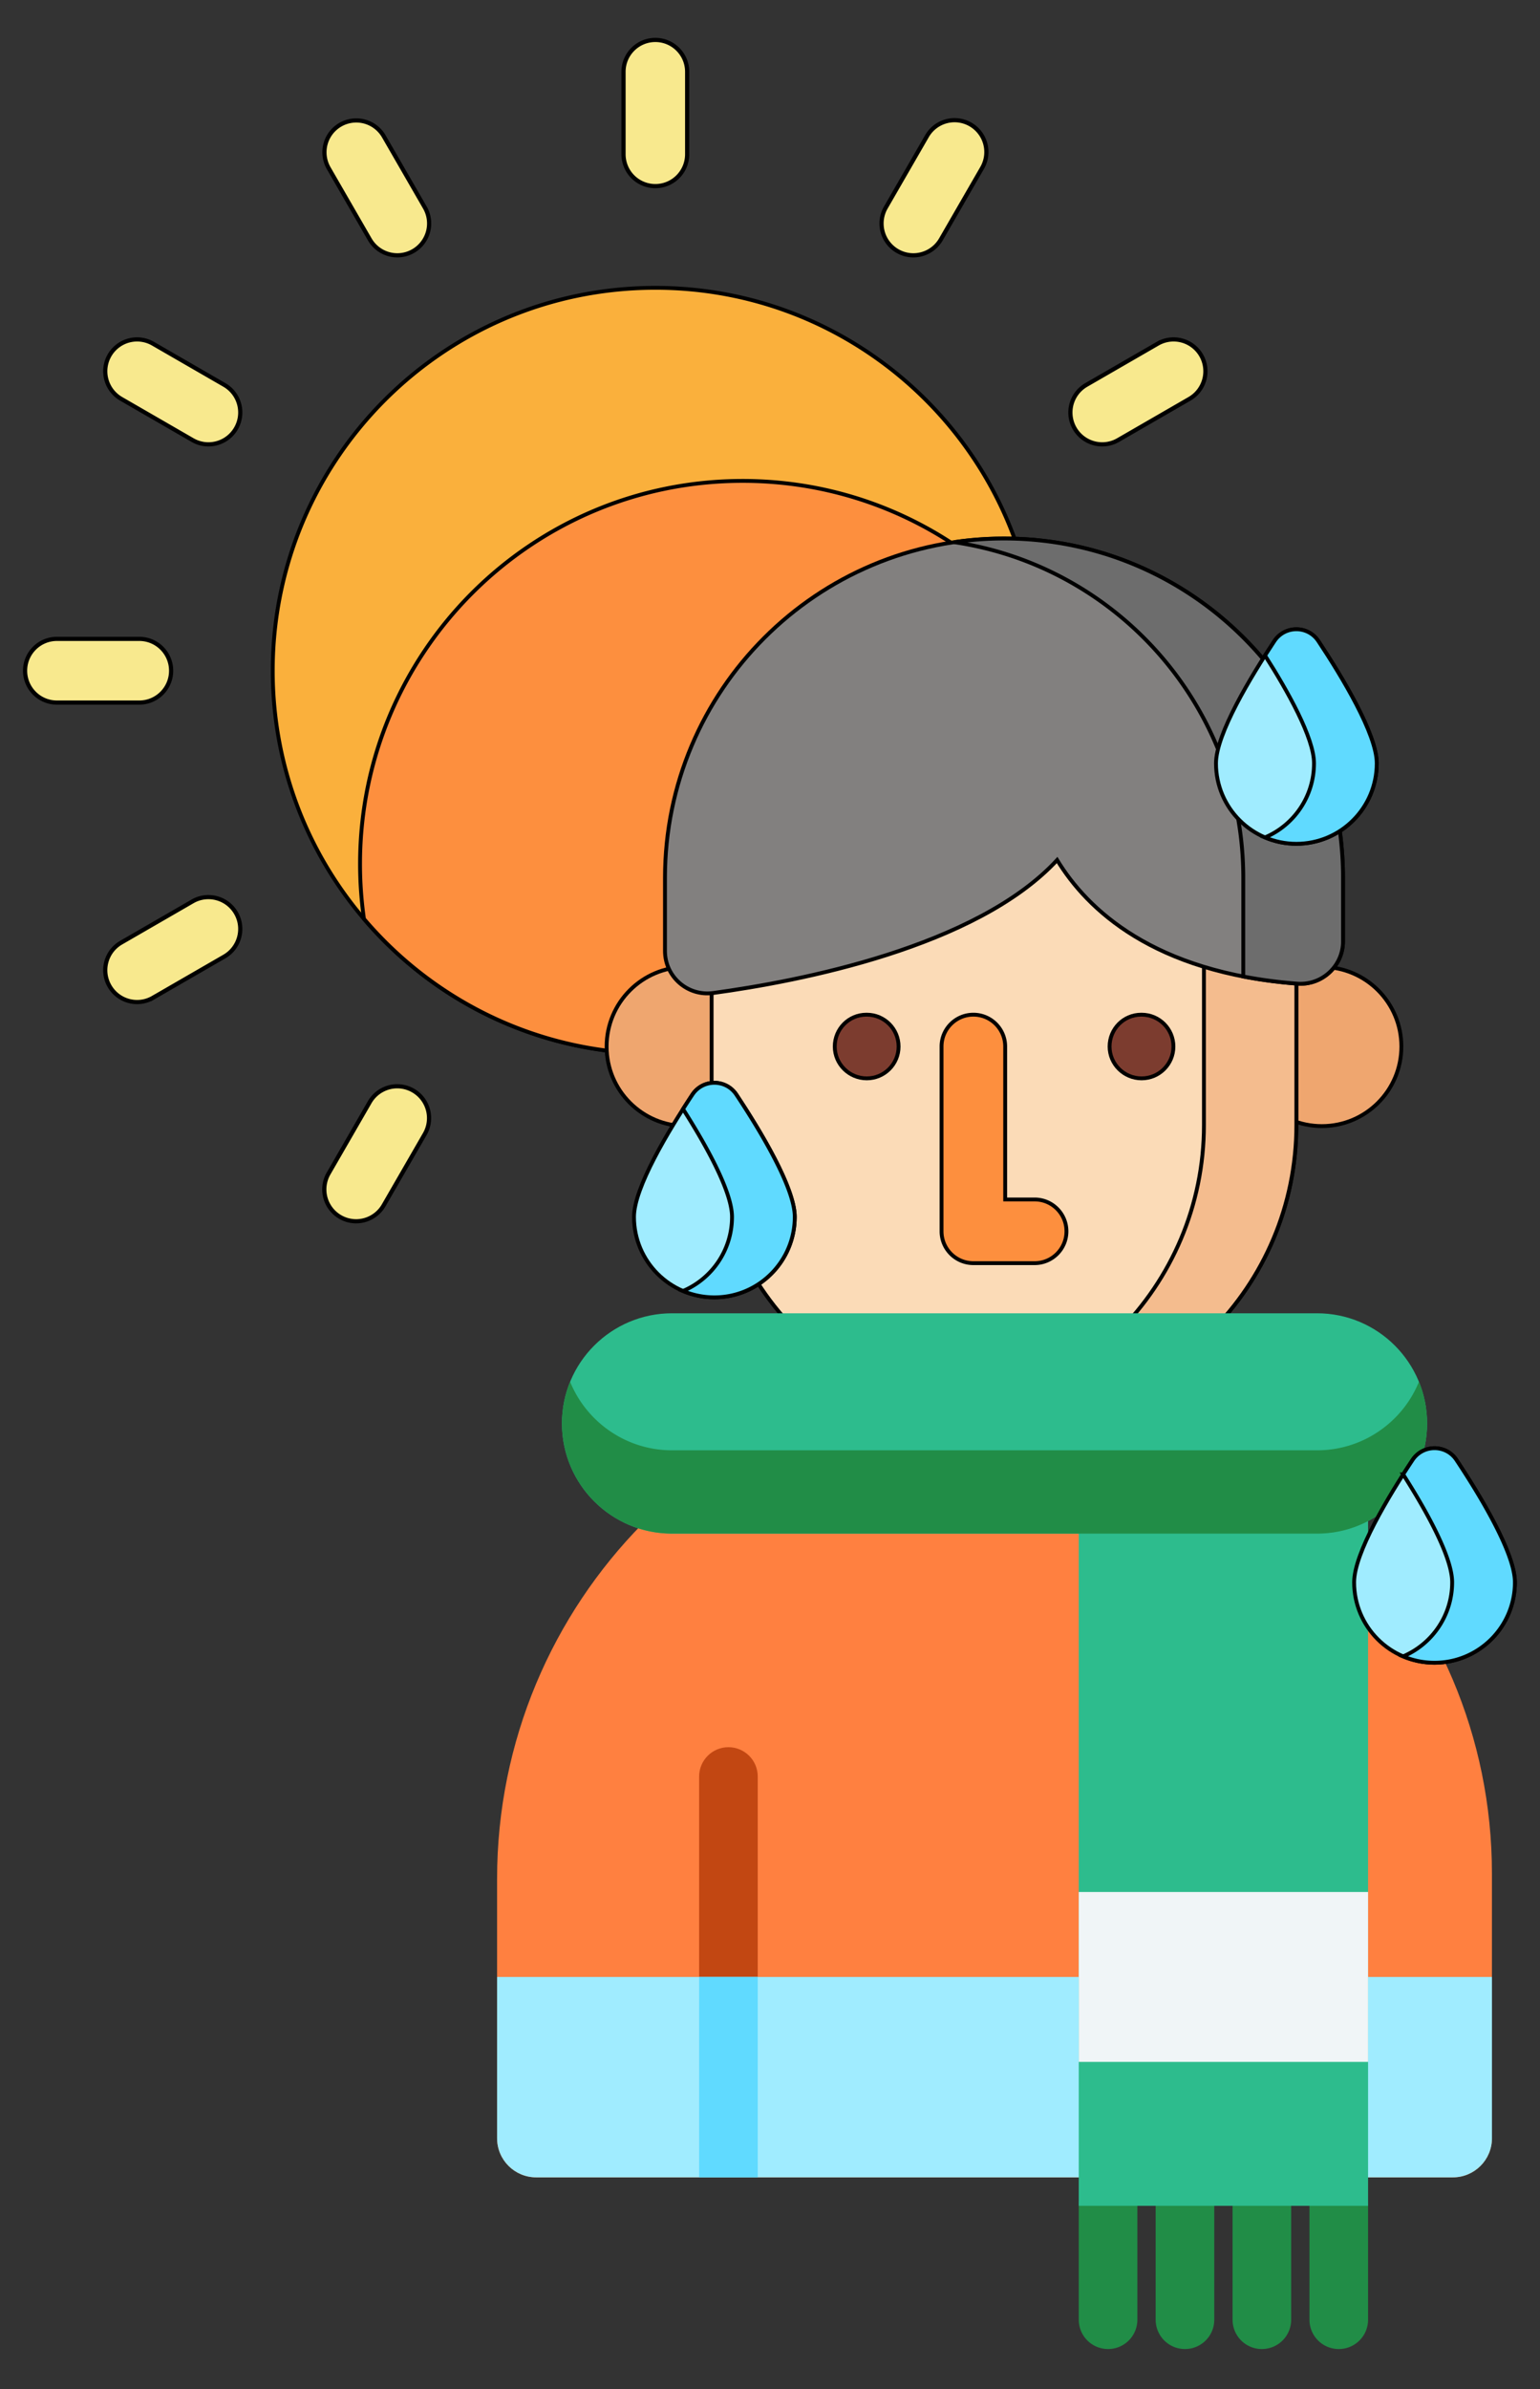 <svg width="400" height="620" xmlns="http://www.w3.org/2000/svg"><rect width="100%" height="100%" fill="#333333" stroke="none"/><path fill="none" d="M-1-1h402v622H-1z"/><g><path stroke="null" fill="#fab03c" d="M269.598 174.07c0 54.888-44.491 99.38-99.378 99.38-30.326 0-57.466-13.577-75.683-34.979-14.79-17.347-23.696-39.835-23.696-64.396 0-54.887 44.491-99.379 99.379-99.379 50.035 0 91.426 36.968 98.356 85.086a99.936 99.936 0 011.022 14.289zm0 0"/><path stroke="null" fill="#fd8f3e" d="M269.598 174.07c0 54.888-44.491 99.38-99.378 99.38-30.326 0-57.466-13.577-75.683-34.979a99.892 99.892 0 01-1.018-14.289c0-54.891 44.5-99.379 99.379-99.379 30.321 0 57.466 13.577 75.678 34.979a99.936 99.936 0 011.022 14.289zm0 0"/><g stroke="null" fill="#f8e98e"><path d="M170.22 48.302a8.266 8.266 0 01-8.267-8.266V18.63c0-4.564 3.703-8.262 8.267-8.262s8.262 3.698 8.262 8.262v21.406c0 4.564-3.699 8.266-8.262 8.266zm0 0M103.21 66.26a8.266 8.266 0 01-7.167-4.135L85.342 43.59a8.265 8.265 0 0114.314-8.266l10.701 18.539a8.261 8.261 0 01-3.024 11.286 8.238 8.238 0 01-4.122 1.111zm0 0M54.134 115.32c-1.4 0-2.82-.36-4.122-1.112l-18.54-10.7a8.265 8.265 0 01-3.023-11.29 8.26 8.26 0 0111.286-3.025l18.539 10.7a8.266 8.266 0 013.024 11.291 8.255 8.255 0 01-7.164 4.136zm0 0M36.185 182.333H14.779c-4.564 0-8.262-3.699-8.262-8.262s3.698-8.267 8.262-8.267h21.406c4.563 0 8.262 3.703 8.262 8.267s-3.699 8.262-8.262 8.262zm0 0M286.3 115.32a8.266 8.266 0 01-4.14-15.426l18.54-10.701a8.261 8.261 0 0111.286 3.024 8.265 8.265 0 01-3.024 11.29l-18.539 10.701a8.215 8.215 0 01-4.122 1.112zm0 0M35.612 260.055a8.264 8.264 0 01-7.163-4.135c-2.282-3.953-.93-9.009 3.024-11.286l18.539-10.705c3.948-2.278 9.004-.925 11.286 3.028s.929 9.004-3.024 11.286l-18.54 10.701a8.172 8.172 0 01-4.122 1.111zm0 0M237.228 66.26a8.242 8.242 0 01-4.126-1.111 8.261 8.261 0 01-3.024-11.286l10.7-18.54a8.265 8.265 0 0114.315 8.267l-10.701 18.535a8.264 8.264 0 01-7.164 4.135zm0 0M92.493 316.949a8.266 8.266 0 01-7.15-12.397l10.7-18.54a8.265 8.265 0 0114.314 8.267l-10.7 18.534a8.264 8.264 0 01-7.164 4.136zm0 0" stroke-width="1.086"/></g><path stroke="null" fill="#efa66f" d="M363.994 271.6c0 11.405-9.25 20.651-20.656 20.651-11.405 0-20.655-9.246-20.655-20.65 0-11.41 9.25-20.656 20.655-20.656 11.405 0 20.656 9.246 20.656 20.655zm0 0M198.87 271.6c0 11.405-9.246 20.651-20.651 20.651-11.41 0-20.656-9.246-20.656-20.65 0-11.41 9.247-20.656 20.656-20.656 11.405 0 20.65 9.246 20.65 20.655zm0 0"/><path stroke="null" fill="#fbdbb7" d="M184.835 199.497v92.466c0 41.938 34.003 75.94 75.941 75.94 41.943 0 75.941-34.002 75.941-75.94v-92.466H184.835zm0 0"/><path stroke="null" fill="#f4bc8e" d="M336.717 199.497v92.462c0 20.969-8.5 39.966-22.245 53.703-13.738 13.738-32.726 22.238-53.696 22.238-4.08 0-8.084-.318-11.998-.95 16.163-2.558 30.626-10.23 41.696-21.288 13.738-13.737 22.238-32.734 22.238-53.703v-92.462h24.005zm0 0"/><path stroke="null" fill="#82807f" d="M260.78 139.762c-48.635 0-88.058 39.424-88.058 88.06v18.97c0 6.68 5.883 11.821 12.503 10.918 22.259-3.029 68.367-11.846 89.353-34.508 7.812 12.826 25.015 29.198 62.36 32.082 6.413.496 11.897-4.56 11.897-10.99v-16.473c0-48.635-39.423-88.059-88.054-88.059zm0 0"/><path stroke="null" fill="#6d6d6d" d="M348.835 227.825v16.465c0 6.439-5.501 11.486-11.922 10.99-5.014-.39-9.666-1.023-13.984-1.858v-25.597c0-44.233-32.608-80.848-75.11-87.121a88.217 88.217 0 0112.962-.946c48.627 0 88.054 39.428 88.054 88.067zm0 0"/><path stroke="null" fill="#7c3c2f" d="M225.136 279.862c-4.568 0-8.317-3.698-8.317-8.262s3.652-8.266 8.22-8.266h.097c4.564 0 8.263 3.702 8.263 8.266s-3.699 8.262-8.263 8.262zm0 0M296.518 279.862c-4.564 0-8.313-3.698-8.313-8.262s3.652-8.266 8.216-8.266h.097c4.568 0 8.266 3.702 8.266 8.266s-3.702 8.262-8.266 8.262zm0 0"/><path stroke="null" fill="#fd8f3e" d="M268.737 327.819h-15.913a8.262 8.262 0 01-8.267-8.262V271.6c0-4.564 3.703-8.266 8.267-8.266s8.262 3.702 8.262 8.266v39.69h7.651c4.564 0 8.262 3.703 8.262 8.267s-3.702 8.262-8.262 8.262zm0 0"/><path stroke="null" fill="#a0ecff" d="M357.602 198.106c0 11.532-9.348 20.88-20.88 20.88-11.532 0-20.88-9.348-20.88-20.88 0-7.566 8.991-22.424 15.17-31.738 2.711-4.084 8.704-4.084 11.414 0 6.184 9.314 15.176 24.172 15.176 31.738zm0 0"/><path stroke="null" fill="#60daff" d="M357.598 198.106c0 11.528-9.344 20.88-20.88 20.88-2.889 0-5.646-.59-8.152-1.65 7.49-3.172 12.736-10.59 12.736-19.23 0-6.616-6.87-18.802-12.728-27.988.84-1.32 1.658-2.57 2.43-3.741 2.71-4.089 8.708-4.102 11.422-.013 6.18 9.318 15.172 24.171 15.172 31.742zm0 0"/><path stroke="null" fill="#a0ecff" d="M206.432 315.812c0 11.532-9.348 20.88-20.88 20.88s-20.88-9.348-20.88-20.88c0-7.567 8.992-22.424 15.175-31.742 2.71-4.08 8.704-4.08 11.414 0 6.18 9.318 15.171 24.175 15.171 31.742zm0 0"/><path stroke="null" fill="#60daff" d="M206.432 315.812c0 11.528-9.344 20.88-20.88 20.88a20.87 20.87 0 01-8.152-1.65c7.486-3.172 12.733-10.59 12.733-19.23 0-6.617-6.871-18.802-12.724-27.989.835-1.319 1.654-2.574 2.43-3.74 2.71-4.09 8.707-4.102 11.418-.013 6.183 9.318 15.175 24.171 15.175 31.742zm0 0"/><path fill="#FF8040" d="M387.515 486.238v68.687c0 5.606-4.543 10.148-10.149 10.148H139.261c-5.606 0-10.149-4.542-10.149-10.148v-67.332c0-71.598 57.657-130.586 129.258-130.559 35.66.016 67.934 14.477 91.3 37.844 23.384 23.387 37.845 55.688 37.845 91.36zm0 0"/><path fill="#C24712" d="M196.815 461.05v104.023H181.59V461.05c0-4.203 3.41-7.613 7.613-7.613s7.613 3.41 7.613 7.613zm0 0"/><path class="active-path" fill="#A0ECFF" d="M387.522 513.062v41.863c0 5.606-4.546 10.148-10.152 10.148H139.265c-5.606 0-10.149-4.542-10.149-10.148v-41.863h258.406zm0 0"/><path fill="#60daff" d="M181.589 513.062h15.226v52.011H181.59v-52.011zm0 0"/><path fill="#218D47" d="M287.812 609.632a7.613 7.613 0 01-7.614-7.613v-29.551c0-4.207 3.41-7.613 7.614-7.613s7.609 3.406 7.609 7.613v29.55a7.61 7.61 0 01-7.61 7.614zm0 0M307.784 609.632a7.613 7.613 0 01-7.613-7.613v-29.551c0-4.207 3.41-7.613 7.613-7.613s7.613 3.406 7.613 7.613v29.55a7.613 7.613 0 01-7.613 7.614zm0 0M327.757 609.632a7.61 7.61 0 01-7.61-7.613v-29.551a7.61 7.61 0 017.61-7.613 7.61 7.61 0 017.613 7.613v29.55a7.61 7.61 0 01-7.613 7.614zm0 0M347.733 609.632a7.613 7.613 0 01-7.613-7.613v-29.551c0-4.207 3.41-7.613 7.613-7.613s7.61 3.406 7.61 7.613v29.55a7.61 7.61 0 01-7.61 7.614zm0 0"/><path fill="#2DBC8D" d="M280.194 378.988h75.149V572.46h-75.149V378.988zm0 0"/><path fill="#f0f5f7" d="M280.194 491.015h75.149v44.094h-75.149v-44.094zm0 0"/><path fill="#2DBC8D" d="M342.081 398.007H174.554c-15.79 0-28.59-12.8-28.59-28.59 0-15.789 12.8-28.59 28.59-28.59H342.08c15.79 0 28.59 12.801 28.59 28.59 0 15.79-12.8 28.59-28.59 28.59zm0 0"/><path fill="#218D47" d="M370.675 369.417c0 7.895-3.2 15.04-8.375 20.215s-12.32 8.375-20.215 8.375H174.55c-15.781 0-28.59-12.797-28.59-28.59 0-3.824.754-7.469 2.121-10.808 4.262 10.422 14.516 17.78 26.469 17.78h167.535c7.894 0 15.039-3.198 20.215-8.374a28.445 28.445 0 006.254-9.406 28.448 28.448 0 012.12 10.808zm0 0"/><path stroke="null" fill="#a0ecff" d="M393.484 410.64c0 11.532-9.353 20.88-20.885 20.88s-20.88-9.348-20.88-20.88c0-7.571 8.996-22.424 15.176-31.743 2.71-4.084 8.703-4.084 11.413 0 6.18 9.319 15.176 24.172 15.176 31.743zm0 0"/><path stroke="null" fill="#60daff" d="M393.48 410.64c0 11.528-9.344 20.88-20.88 20.88a20.87 20.87 0 01-8.153-1.65c7.486-3.173 12.737-10.59 12.737-19.23 0-6.617-6.87-18.806-12.728-27.993a212.35 212.35 0 012.43-3.737c2.71-4.088 8.708-4.101 11.418-.013 6.184 9.319 15.175 24.172 15.175 31.743zm0 0"/></g></svg>
